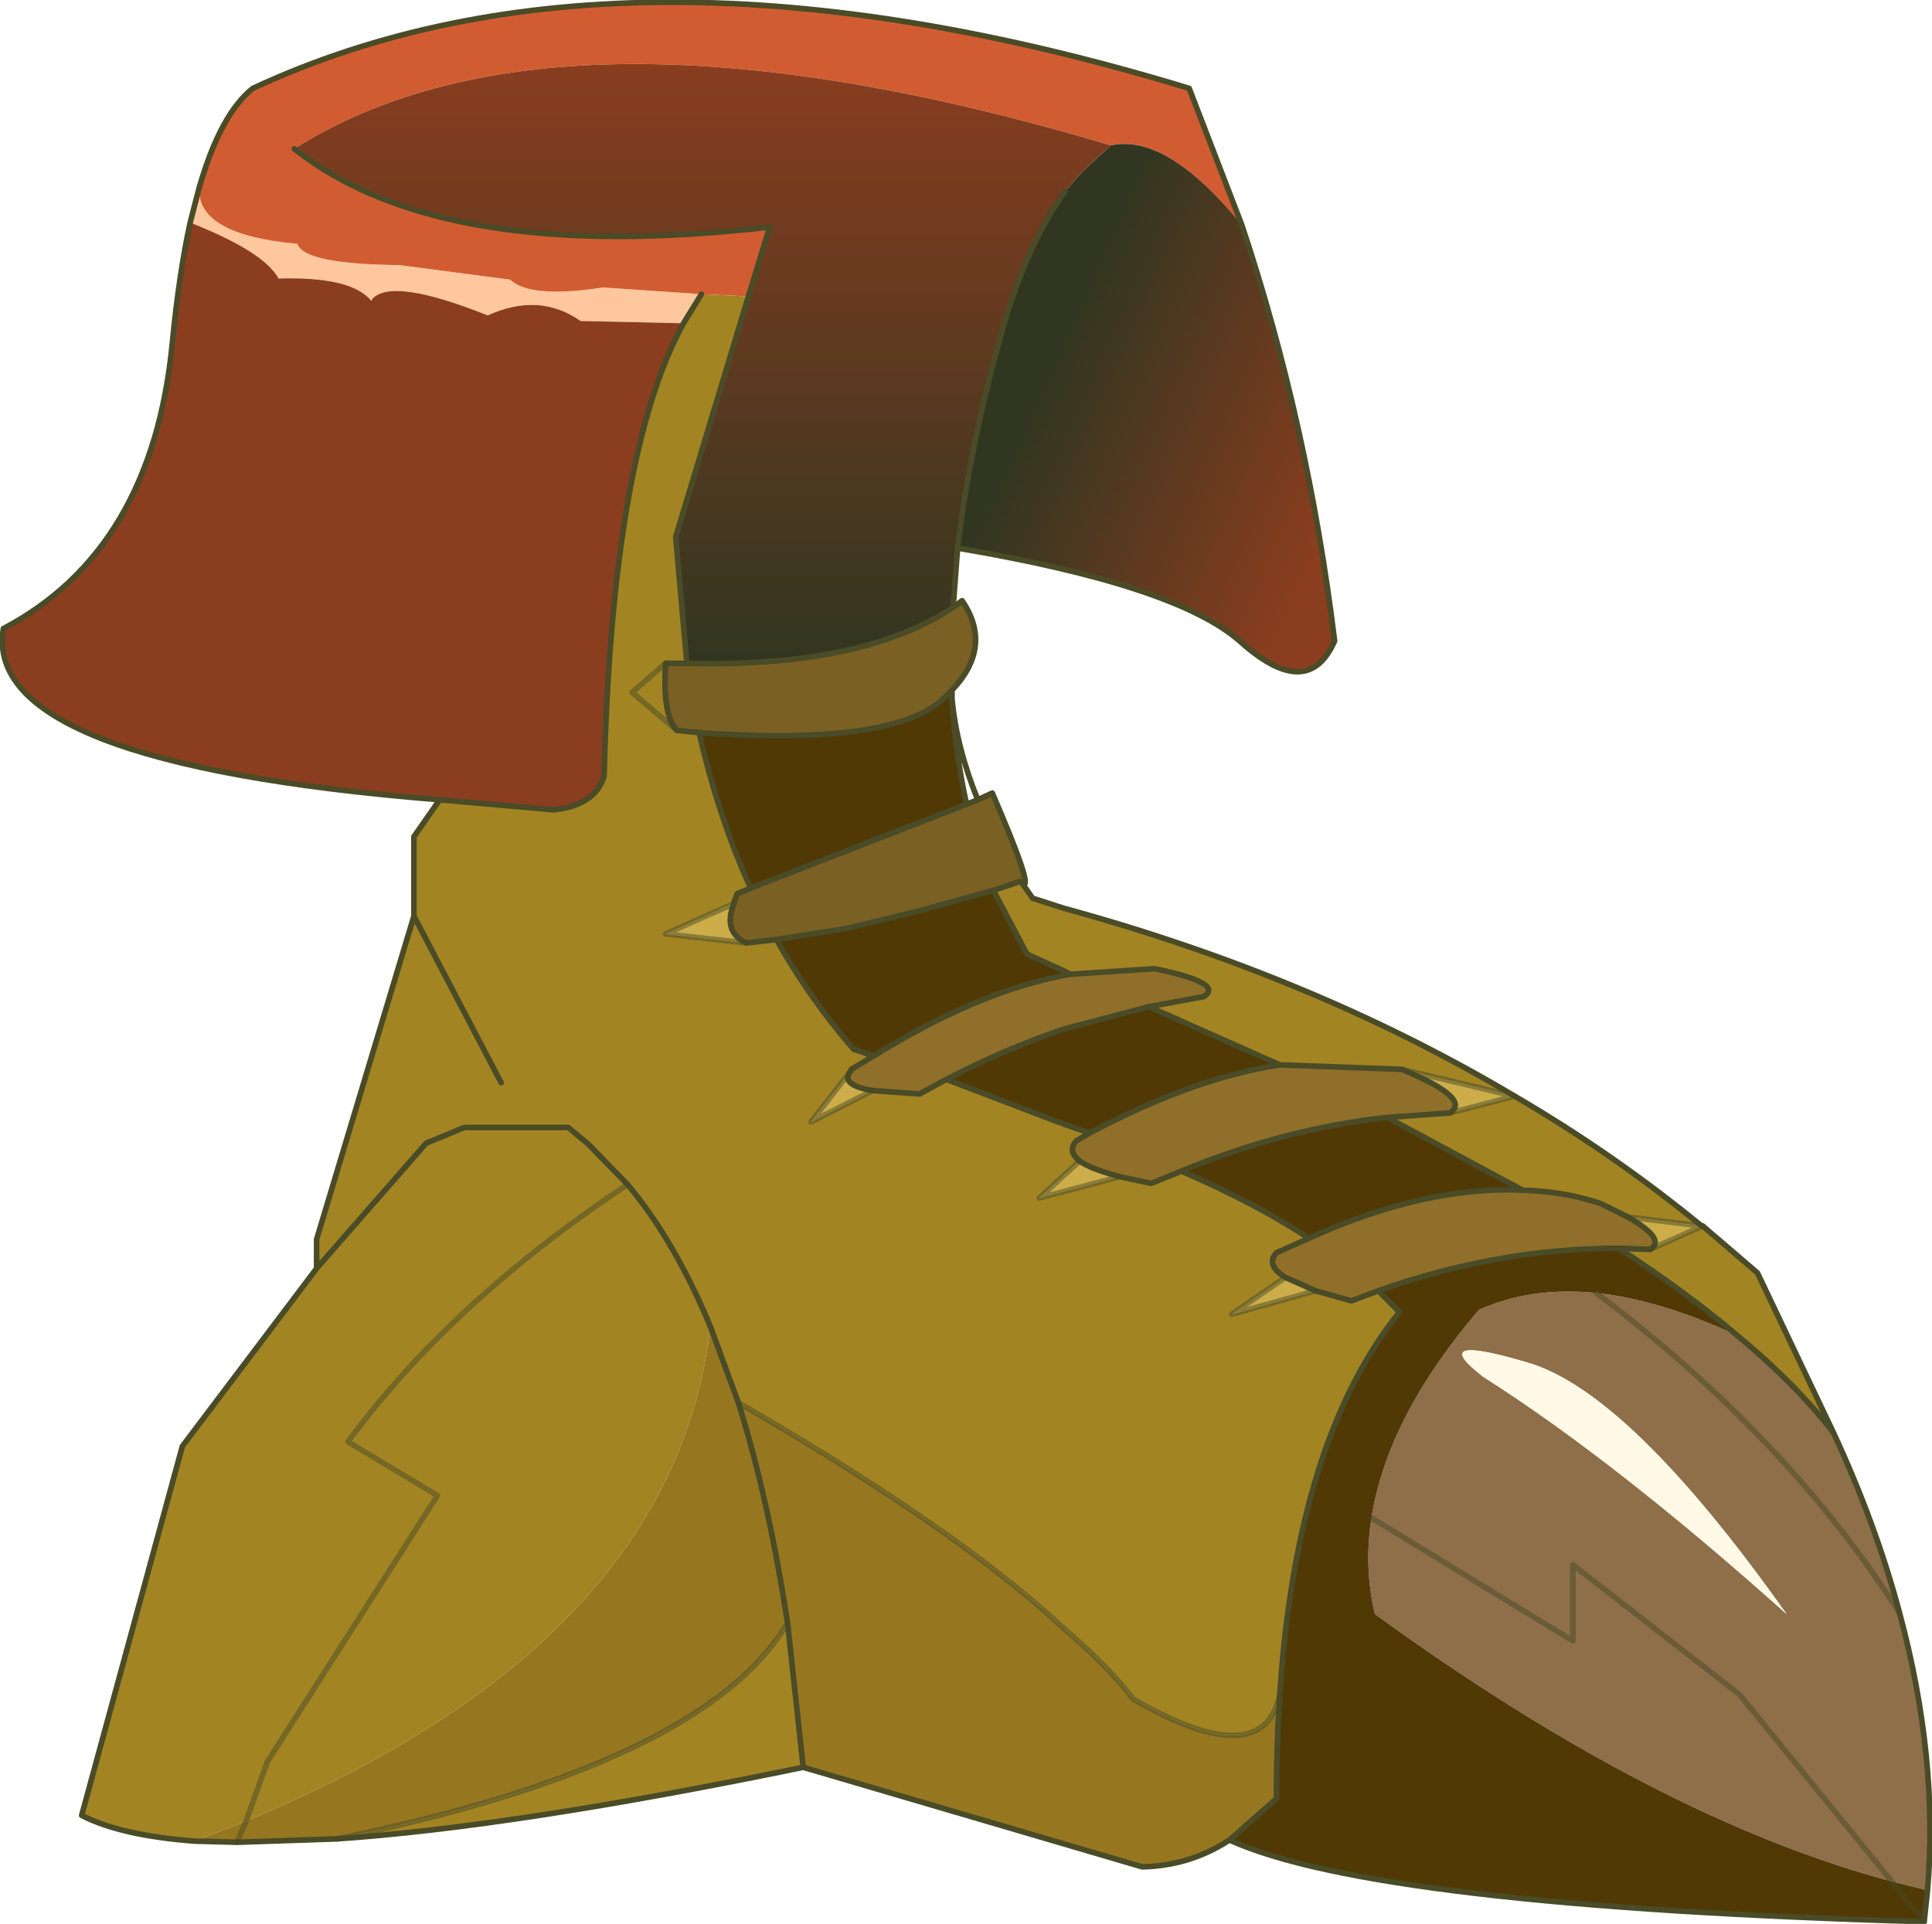 <?xml version="1.0" encoding="UTF-8" standalone="no"?>
<svg xmlns:xlink="http://www.w3.org/1999/xlink" height="86.0px" width="86.35px" xmlns="http://www.w3.org/2000/svg">
  <g transform="matrix(1.0, 0.0, 0.0, 1.0, 43.15, 43.0)">
    <path d="M-34.65 -33.05 L-34.25 -34.6 Q-34.35 -32.5 -29.85 -32.1 -29.6 -31.2 -25.3 -31.15 L-20.35 -30.5 Q-19.45 -29.65 -16.2 -30.15 L-11.8 -29.85 -12.6 -28.55 -17.2 -28.65 Q-19.05 -29.95 -21.35 -28.9 -25.6 -30.6 -26.5 -29.65 L-26.55 -29.55 Q-27.45 -30.65 -30.7 -30.55 -31.35 -31.75 -34.65 -33.05" fill="#ffc79d" fill-rule="evenodd" stroke="none"/>
    <path d="M-11.8 -29.85 L-16.2 -30.15 Q-19.45 -29.65 -20.35 -30.5 L-25.3 -31.15 Q-29.6 -31.2 -29.85 -32.1 -34.35 -32.5 -34.25 -34.6 -33.3 -37.9 -31.85 -39.05 -15.3 -46.75 10.0 -39.05 L12.35 -32.95 Q9.0 -37.05 6.5 -36.5 -18.1 -43.85 -30.0 -36.35 -23.45 -31.15 -8.75 -32.85 L-9.7 -29.75 -11.8 -29.85" fill="#d25c31" fill-rule="evenodd" stroke="none"/>
    <path d="M-34.65 -33.05 Q-31.35 -31.75 -30.7 -30.55 -27.45 -30.65 -26.55 -29.55 L-26.5 -29.65 Q-25.6 -30.6 -21.35 -28.9 -19.05 -29.95 -17.2 -28.65 L-12.6 -28.55 Q-15.8 -22.75 -16.15 -8.3 -16.55 -7.0 -18.4 -6.8 L-23.5 -7.25 Q-44.0 -8.9 -43.0 -14.9 -36.35 -18.4 -35.45 -27.65 -35.15 -30.75 -34.65 -33.05" fill="url(#gradient0)" fill-rule="evenodd" stroke="none"/>
    <path d="M-12.6 -28.55 L-11.8 -29.85 -9.7 -29.75 -12.95 -19.0 -12.45 -13.35 -13.4 -13.35 -14.9 -12.05 -12.9 -10.35 -14.9 -12.05 -13.4 -13.35 Q-13.55 -11.05 -12.9 -10.35 L-11.9 -10.25 Q-11.05 -6.5 -9.6 -3.3 L-10.2 -3.05 -10.35 -2.65 -11.5 -2.1 -13.4 -1.25 -9.8 -0.85 -8.45 -1.0 Q-6.95 1.65 -5.0 3.9 L-4.1 4.2 -5.1 4.8 -5.15 4.9 -6.9 7.15 -4.15 5.75 -2.05 5.9 -0.85 5.25 4.4 7.25 5.55 7.65 4.95 8.0 Q4.55 8.45 5.1 8.9 L3.3 10.55 6.9 9.6 8.3 9.9 9.65 9.35 Q13.0 10.8 15.35 12.35 L13.9 13.0 Q13.4 13.55 14.3 14.1 L11.9 15.75 15.65 14.7 17.25 15.15 18.45 14.7 19.4 15.65 Q14.8 21.35 14.05 32.75 13.3 36.3 7.5 32.95 6.35 31.45 4.4 29.8 -0.3 25.4 -10.15 19.7 L-11.4 16.3 Q-13.05 30.45 -32.15 38.4 L-31.2 35.75 -23.6 23.85 -27.6 21.45 Q-22.95 15.15 -15.1 9.95 -22.95 15.15 -27.6 21.45 L-23.6 23.85 -31.2 35.75 -32.15 38.4 -34.45 39.3 Q-37.75 39.05 -39.5 38.15 L-35.0 21.65 -29.0 13.7 -29.0 12.4 -24.65 -2.05 -24.65 -5.6 -23.5 -7.25 -18.4 -6.8 Q-16.55 -7.0 -16.15 -8.3 -15.8 -22.75 -12.6 -28.55 M2.55 -3.5 L3.0 -2.85 4.4 -2.4 Q15.55 0.65 24.55 6.0 29.0 8.6 32.9 11.8 L29.6 11.4 28.4 10.8 Q26.75 10.25 24.9 10.2 L18.85 6.95 21.65 6.75 24.55 6.0 19.5 4.8 14.05 4.6 8.2 2.0 10.65 1.55 Q11.6 0.95 8.45 0.3 L4.7 0.55 4.4 0.4 2.75 -0.35 1.25 -3.2 2.45 -3.6 2.55 -3.5 M32.95 11.8 L35.4 13.9 38.8 21.05 Q37.15 18.9 34.5 16.7 32.2 14.75 29.2 12.8 L30.6 12.85 32.95 11.8 M-7.25 36.0 Q-20.1 38.65 -28.1 39.2 -11.7 35.85 -7.95 29.55 L-7.25 36.0 M-29.0 13.7 L-24.1 8.1 -22.4 7.4 -17.75 7.4 -16.85 8.15 -15.1 9.95 -16.85 8.15 -17.75 7.4 -22.4 7.4 -24.1 8.1 -29.0 13.7 M-24.65 -2.05 L-20.75 5.4 -24.65 -2.05 M-15.1 9.95 Q-13.0 12.45 -11.4 16.3 -13.0 12.45 -15.1 9.95" fill="#a38423" fill-rule="evenodd" stroke="none"/>
    <path d="M12.35 -32.95 Q15.3 -24.1 16.5 -14.35 15.3 -11.6 12.25 -14.35 9.4 -16.85 -0.35 -18.5 0.2 -23.2 1.75 -28.6 2.85 -32.25 4.45 -34.45 L5.25 -35.35 6.5 -36.5 Q9.0 -37.05 12.35 -32.95" fill="url(#gradient1)" fill-rule="evenodd" stroke="none"/>
    <path d="M-0.35 -18.5 L-0.55 -15.85 Q-1.6 -15.15 -2.9 -14.65 -6.65 -13.2 -12.45 -13.35 L-12.95 -19.0 -9.7 -29.75 -8.75 -32.85 Q-23.45 -31.15 -30.0 -36.35 -18.1 -43.85 6.5 -36.5 L5.25 -35.35 4.45 -34.45 Q2.85 -32.25 1.75 -28.6 0.2 -23.2 -0.35 -18.5" fill="url(#gradient2)" fill-rule="evenodd" stroke="none"/>
    <path d="M32.9 11.8 L32.95 11.8 30.6 12.85 Q31.35 12.4 29.6 11.4 L32.9 11.8 M14.3 14.1 L15.65 14.7 11.9 15.75 14.3 14.1 M-10.35 -2.65 L-10.35 -2.6 Q-10.85 -1.35 -9.8 -0.85 L-13.4 -1.25 -11.5 -2.1 -10.35 -2.65 M-5.15 4.9 Q-5.6 5.5 -4.15 5.75 L-6.9 7.15 -5.15 4.9 M5.1 8.9 Q5.6 9.25 6.9 9.6 L3.3 10.55 5.1 8.9 M21.65 6.75 Q22.65 6.1 19.5 4.8 L24.55 6.0 21.65 6.75 M-11.5 -2.1 L-10.35 -2.6 -11.5 -2.1" fill="#ccad49" fill-rule="evenodd" stroke="none"/>
    <path d="M29.6 11.4 Q31.35 12.4 30.6 12.85 L29.2 12.8 Q23.8 12.8 18.45 14.7 L17.25 15.15 15.65 14.7 14.3 14.1 Q13.4 13.55 13.9 13.0 L15.35 12.35 Q20.55 10.0 24.9 10.2 26.75 10.25 28.4 10.8 L29.6 11.4 M8.2 2.0 L4.4 3.0 Q1.75 3.9 -0.85 5.25 L-2.05 5.9 -4.15 5.75 Q-5.6 5.5 -5.15 4.9 L-5.1 4.8 -4.1 4.2 Q0.5 1.35 4.4 0.6 L4.7 0.55 8.45 0.3 Q11.6 0.95 10.65 1.55 L8.2 2.0 M5.55 7.65 Q10.15 5.2 14.05 4.6 L19.5 4.8 Q22.65 6.1 21.65 6.75 L18.85 6.95 Q14.25 7.45 9.65 9.35 L8.3 9.9 6.9 9.6 Q5.6 9.25 5.1 8.9 4.55 8.45 4.95 8.0 L5.55 7.65" fill="#8f6f29" fill-rule="evenodd" stroke="none"/>
    <path d="M38.8 21.05 Q40.7 25.15 41.75 29.1 43.5 35.6 43.0 41.5 L41.4 41.1 34.6 32.75 27.15 26.95 27.15 30.35 18.15 24.85 27.15 30.35 27.15 26.95 34.6 32.75 41.4 41.1 Q30.9 38.3 18.3 29.15 17.8 27.05 18.15 24.85 18.85 20.35 22.95 15.55 25.3 14.5 28.2 14.8 31.05 15.1 34.5 16.7 37.15 18.9 38.8 21.05 M41.75 29.1 Q36.75 21.25 28.2 14.8 36.75 21.25 41.75 29.1 M25.1 17.9 Q20.55 16.55 23.15 18.55 29.05 22.3 36.7 29.15 29.65 19.2 25.1 17.9" fill="#8f6e4a" fill-rule="evenodd" stroke="none"/>
    <path d="M-0.6 -12.15 L-0.6 -11.75 Q-0.45 -9.3 0.05 -7.05 L-9.6 -3.3 Q-11.05 -6.5 -11.9 -10.25 -3.55 -9.65 -1.1 -11.65 L-0.6 -12.15 M43.0 41.5 L42.85 42.9 Q18.3 42.2 11.8 39.25 L13.9 37.4 Q13.9 34.95 14.05 32.75 14.8 21.35 19.4 15.65 L18.45 14.7 Q23.8 12.8 29.2 12.8 32.2 14.75 34.5 16.7 31.05 15.1 28.2 14.8 25.3 14.5 22.95 15.55 18.85 20.35 18.15 24.85 17.8 27.05 18.3 29.15 30.9 38.3 41.4 41.1 L43.0 41.5 M24.9 10.2 Q20.55 10.0 15.35 12.35 13.0 10.8 9.65 9.35 14.25 7.45 18.85 6.95 L24.9 10.2 M42.85 42.9 L41.4 41.1 42.85 42.9 M-8.45 -1.0 L-5.3 -1.5 -2.2 -2.25 1.25 -3.2 2.75 -0.35 4.4 0.4 4.7 0.55 4.4 0.6 Q0.5 1.35 -4.1 4.2 L-5.0 3.9 Q-6.95 1.65 -8.45 -1.0 M-0.85 5.25 Q1.75 3.9 4.4 3.0 L8.2 2.0 14.05 4.6 Q10.15 5.2 5.55 7.65 L4.4 7.25 -0.85 5.25" fill="#503905" fill-rule="evenodd" stroke="none"/>
    <path d="M-0.55 -15.85 L-0.15 -16.15 Q1.25 -14.1 -0.6 -12.15 L-1.1 -11.65 Q-3.55 -9.65 -11.9 -10.25 L-12.9 -10.35 Q-13.55 -11.05 -13.4 -13.35 L-12.45 -13.35 Q-6.65 -13.2 -2.9 -14.65 -1.6 -15.15 -0.55 -15.85 M0.55 -7.25 L1.2 -7.55 Q3.1 -3.15 2.55 -3.5 L2.45 -3.6 1.25 -3.2 -2.2 -2.25 -5.3 -1.5 -8.45 -1.0 -9.8 -0.85 Q-10.85 -1.35 -10.35 -2.6 L-10.35 -2.65 -10.2 -3.05 -9.6 -3.3 0.05 -7.05 0.55 -7.25" fill="#7a6023" fill-rule="evenodd" stroke="none"/>
    <path d="M11.8 39.25 Q10.05 40.4 7.9 40.45 L-7.25 36.0 -7.95 29.55 Q-11.7 35.85 -28.1 39.2 L-32.55 39.35 -34.45 39.3 -32.15 38.4 Q-13.05 30.45 -11.4 16.3 L-10.15 19.7 Q-0.3 25.4 4.4 29.8 6.35 31.45 7.5 32.95 13.3 36.3 14.05 32.75 13.9 34.95 13.9 37.4 L11.8 39.25 M-32.55 39.35 L-32.15 38.4 -32.55 39.35 M-10.15 19.7 Q-8.8 24.0 -7.95 29.55 -8.8 24.0 -10.15 19.7" fill="#967720" fill-rule="evenodd" stroke="none"/>
    <path d="M25.1 17.9 Q29.65 19.2 36.7 29.15 29.05 22.3 23.15 18.55 20.55 16.55 25.1 17.9" fill="#fff9e6" fill-rule="evenodd" stroke="none"/>
    <path d="M-34.25 -34.6 L-34.65 -33.05 Q-35.15 -30.75 -35.45 -27.65 -36.35 -18.4 -43.0 -14.9 -44.0 -8.9 -23.5 -7.25 L-18.4 -6.8 Q-16.55 -7.0 -16.15 -8.3 -15.8 -22.75 -12.6 -28.55 L-11.8 -29.85 M-34.25 -34.6 Q-33.3 -37.9 -31.85 -39.05 -15.3 -46.75 10.0 -39.05 L12.35 -32.95 Q15.3 -24.1 16.5 -14.35 15.3 -11.6 12.25 -14.35 9.4 -16.85 -0.35 -18.5 L-0.55 -15.85 -0.15 -16.15 Q1.25 -14.1 -0.6 -12.15 L-0.6 -11.75 Q-0.4 -9.6 0.55 -7.25 L1.2 -7.55 Q3.1 -3.15 2.55 -3.5 L3.0 -2.85 4.4 -2.4 Q15.55 0.65 24.55 6.0 29.0 8.6 32.9 11.8 L32.95 11.8 35.4 13.9 38.8 21.05 Q40.7 25.15 41.75 29.1 43.5 35.6 43.0 41.5 L42.85 42.9 Q18.3 42.2 11.8 39.25 10.05 40.4 7.9 40.45 L-7.25 36.0 Q-20.1 38.65 -28.1 39.2 L-32.55 39.35 -34.45 39.3 Q-37.75 39.05 -39.5 38.15 L-35.0 21.65 -29.0 13.7 -29.0 12.4 -24.65 -2.05 -24.65 -5.6 -23.5 -7.25 M4.45 -34.45 Q2.85 -32.25 1.75 -28.6 0.2 -23.2 -0.35 -18.5 M-9.7 -29.75 L-8.75 -32.85 Q-23.45 -31.15 -30.0 -36.35 M-9.7 -29.75 L-12.95 -19.0 -12.45 -13.35 Q-6.65 -13.2 -2.9 -14.65 -1.6 -15.15 -0.55 -15.85 M29.6 11.4 Q31.35 12.4 30.6 12.85 L29.2 12.8 Q32.2 14.75 34.5 16.7 37.15 18.9 38.8 21.05 M29.6 11.4 L28.4 10.8 Q26.75 10.25 24.9 10.2 20.55 10.0 15.35 12.35 L13.9 13.0 Q13.4 13.55 14.3 14.1 L15.65 14.7 17.25 15.15 18.45 14.7 Q23.8 12.8 29.2 12.8 M-9.6 -3.3 L-10.2 -3.05 -10.35 -2.65 -10.35 -2.6 Q-10.85 -1.35 -9.8 -0.85 L-8.45 -1.0 -5.3 -1.5 -2.2 -2.25 1.25 -3.2 2.45 -3.6 2.55 -3.5 M-11.9 -10.25 Q-3.55 -9.65 -1.1 -11.65 L-0.6 -12.15 M0.55 -7.25 L0.05 -7.05 -9.6 -3.3 Q-11.05 -6.5 -11.9 -10.25 L-12.9 -10.35 Q-13.55 -11.05 -13.4 -13.35 L-12.45 -13.35 M0.05 -7.05 Q-0.45 -9.3 -0.6 -11.75 M4.7 0.55 L4.4 0.4 2.75 -0.35 1.25 -3.2 M8.2 2.0 L4.4 3.0 Q1.75 3.9 -0.85 5.25 L4.4 7.25 5.55 7.65 Q10.15 5.2 14.05 4.6 L8.2 2.0 10.65 1.55 Q11.6 0.95 8.45 0.3 L4.7 0.55 4.4 0.6 Q0.5 1.35 -4.1 4.2 L-5.1 4.8 M-5.15 4.9 Q-5.6 5.5 -4.15 5.75 L-2.05 5.9 -0.85 5.25 M6.9 9.6 Q5.6 9.25 5.1 8.9 4.55 8.45 4.95 8.0 L5.55 7.65 M6.9 9.6 L8.3 9.9 9.65 9.35 Q14.25 7.45 18.85 6.95 L21.65 6.75 Q22.65 6.1 19.5 4.8 L14.05 4.6 M-4.1 4.2 L-5.0 3.9 Q-6.95 1.65 -8.45 -1.0 M-10.15 19.7 L-11.4 16.3 Q-13.0 12.45 -15.1 9.95 L-16.85 8.15 -17.75 7.4 -22.4 7.4 -24.1 8.1 -29.0 13.7 M18.45 14.7 L19.4 15.65 Q14.8 21.35 14.05 32.75 13.9 34.95 13.9 37.4 L11.8 39.25 M9.65 9.35 Q13.0 10.8 15.35 12.35 M18.85 6.95 L24.9 10.2 M-20.75 5.4 L-24.65 -2.05 M-7.25 36.0 L-7.95 29.55 Q-8.8 24.0 -10.15 19.7" fill="none" stroke="#4a4b27" stroke-linecap="round" stroke-linejoin="round" stroke-width="0.25"/>
    <path d="M30.6 12.85 L32.95 11.8 M32.9 11.8 L29.6 11.4 M28.2 14.8 Q36.75 21.25 41.75 29.1 M41.4 41.1 L34.6 32.75 27.15 26.95 27.15 30.35 18.15 24.85 M41.4 41.1 L42.85 42.9 M-12.9 -10.35 L-14.9 -12.05 -13.4 -13.35 M-5.1 4.8 L-5.15 4.9 -6.9 7.15 -4.15 5.75 M5.1 8.9 L3.3 10.55 6.9 9.6 M-32.15 38.4 L-32.55 39.35 M24.55 6.0 L21.65 6.75 M19.5 4.8 L24.55 6.0 M15.65 14.7 L11.9 15.75 14.3 14.1 M-15.1 9.95 Q-22.95 15.15 -27.6 21.45 L-23.6 23.85 -31.2 35.75 -32.15 38.4 M-9.8 -0.85 L-13.4 -1.25 -11.5 -2.1 -10.35 -2.6 M-7.95 29.55 Q-11.7 35.85 -28.1 39.2 M-10.15 19.7 Q-0.3 25.4 4.4 29.8 6.35 31.45 7.5 32.95 13.3 36.3 14.05 32.75" fill="none" stroke="#474a26" stroke-linecap="round" stroke-linejoin="round" stroke-opacity="0.49" stroke-width="0.25"/>
  </g>
  <defs>
    <linearGradient gradientTransform="matrix(0.003, -0.012, 0.015, 0.004, -41.45, 25.0)" gradientUnits="userSpaceOnUse" id="gradient0" spreadMethod="pad" x1="-819.2" x2="819.2">
      <stop offset="0.0" stop-color="#d25c31"/>
      <stop offset="1.0" stop-color="#8b3d1f"/>
    </linearGradient>
    <linearGradient gradientTransform="matrix(-0.008, -0.004, 0.004, -0.009, 9.55, -22.25)" gradientUnits="userSpaceOnUse" id="gradient1" spreadMethod="pad" x1="-819.2" x2="819.2">
      <stop offset="0.0" stop-color="#8b3d1f"/>
      <stop offset="1.0" stop-color="#303620"/>
    </linearGradient>
    <linearGradient gradientTransform="matrix(0.0, 0.017, -0.016, 0.0, -11.75, -26.9)" gradientUnits="userSpaceOnUse" id="gradient2" spreadMethod="pad" x1="-819.2" x2="819.2">
      <stop offset="0.0" stop-color="#8b3d1f"/>
      <stop offset="1.0" stop-color="#303620"/>
    </linearGradient>
  </defs>
</svg>
